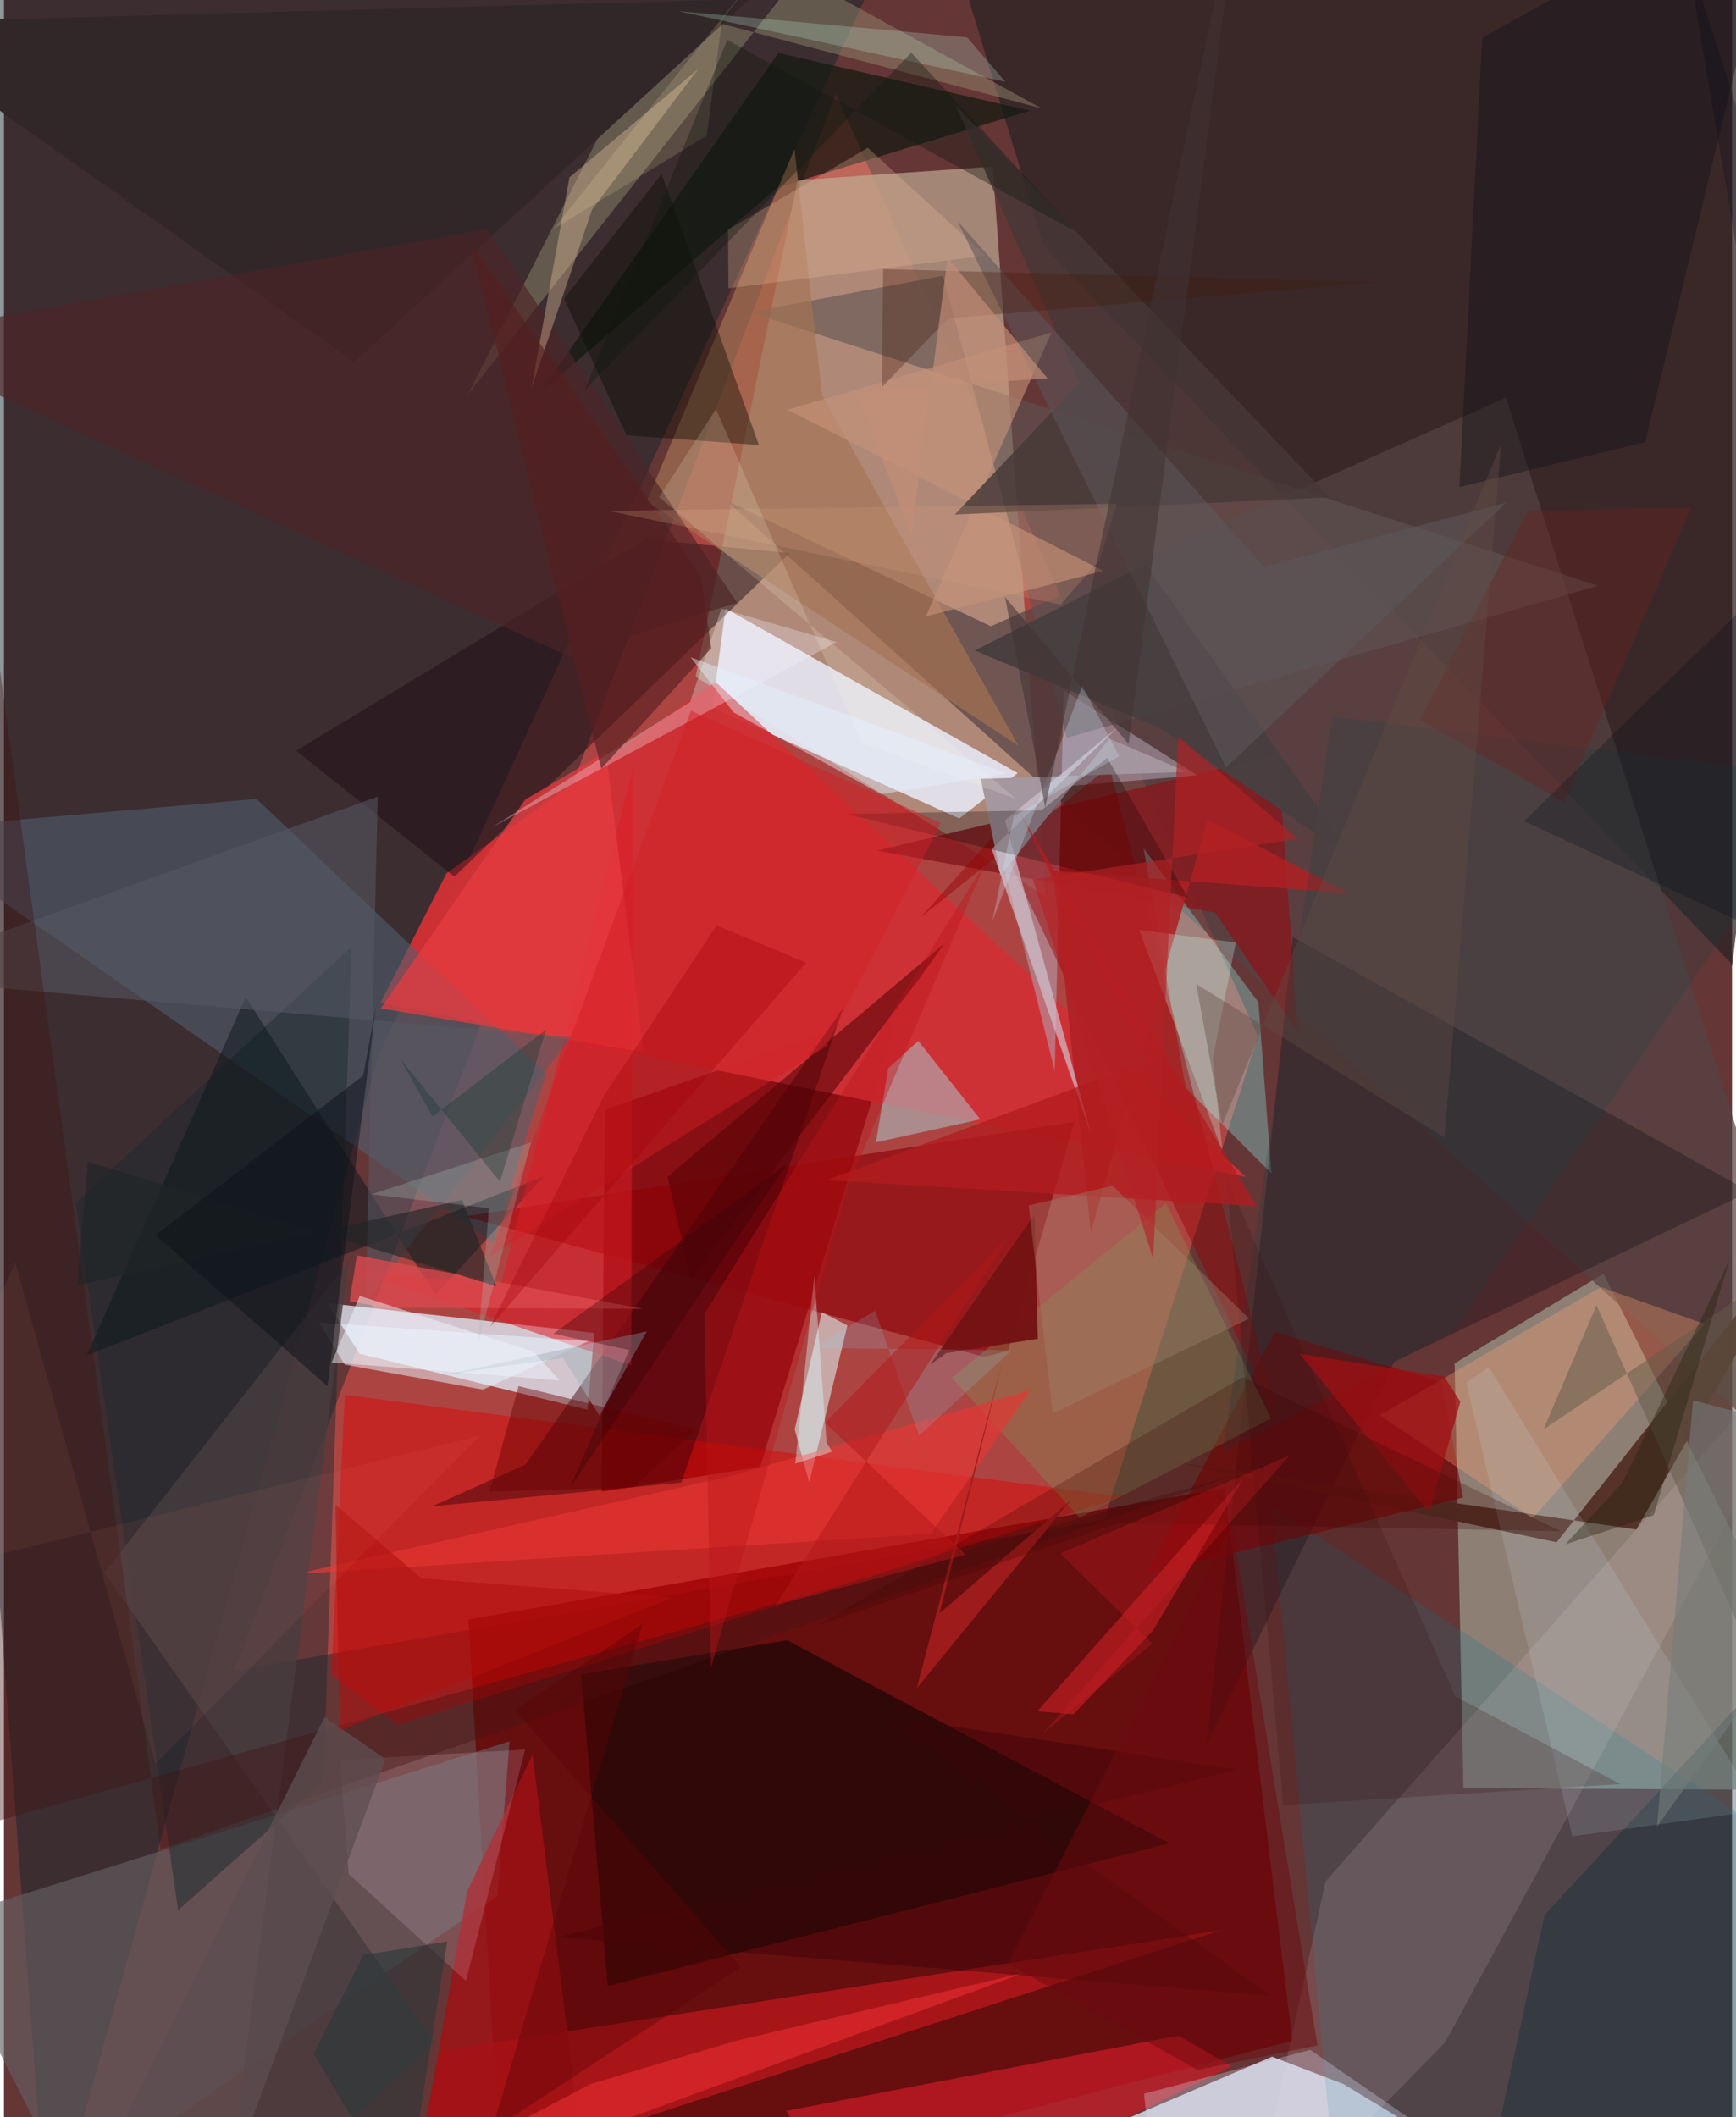 <svg xmlns="http://www.w3.org/2000/svg" width="228" height="278" viewBox="0 0 836 1024"><path fill="#653636" d="M0 0h836v1024H0z"/><path fill="#ef554f" fill-opacity=".51" d="M606.598 501.15L402.422 45.46 111.437 808.034l420.804-72.876z"/><path fill="#b09783" fill-opacity=".824" d="M334.603 327.307l169.264 106.267-25.549-352.99-94.33 6.551z"/><path fill="#9c9a8c" fill-opacity=".737" d="M773.855 616.06l-72.08 43.326 4.286 205.454L898 865.927z"/><path fill="#680002" fill-opacity=".745" d="M224.673 783.298L242.238 1086l381.068-98.94-32.71-267.305z"/><path fill="#dee7f3" fill-opacity=".788" d="M282.317 681.811l3.287-37.09-129.212-14.46 15.671 24.489z"/><path fill="#2a2425" fill-opacity=".737" d="M454.784-39.716l48.217 158.879 333.135 347.43L898-62z"/><path fill="#7e0007" fill-opacity=".773" d="M290.654 536.786l-1.542 184.728 76.671-11.999 67.966-222.734z"/><path fill="#102329" fill-opacity=".471" d="M181.092 511.018l259.886-564.77L-62-21.367 21.33 1086z"/><path fill="#e2edff" fill-opacity=".757" d="M776.715 1086H399.436l214.083-91.274 34.565 13.285z"/><path fill="#eaeffc" fill-opacity=".827" d="M349.098 294.3l141.305 79.612-28.258 21.945-119.43-53.599z"/><path fill="#d03135" fill-opacity=".965" d="M344.25 329.846l256.53 239.355-418.527-84.32 31.821-62.483z"/><path fill="#554342" fill-opacity=".71" d="M898 736.031L726.62 192.34 477.454 302.908l-127.938-60.752z"/><path fill="#100504" fill-opacity=".624" d="M563.922 891.584l-185.013-98.27-99.708 16.517 12.896 150.718z"/><path fill="#df0200" fill-opacity=".439" d="M164.884 674.574l-6.475 135.43 32.147 24.152L541.494 723.94z"/><path fill="#505f6f" fill-opacity=".592" d="M236.73 600.862l25.464-81.424L122.22 386.431-50.406 401.48z"/><path fill="#ad161b" fill-opacity=".914" d="M123.324 1084.734l465.378-151.122-377.174 58.335L193.293 1086z"/><path fill="#645f62" fill-opacity=".631" d="M-34.118 929.84l278.71-87.601-5.836 74.77-206.815 142.369z"/><path fill="#8b0107" fill-opacity=".639" d="M517.91 542.612l-32.167 110.834-11.678 2.825-251.06-67.947z"/><path fill="#007a90" fill-opacity=".212" d="M898 915.856l-58.388 142.94L646.737 1086l-33.59-357.731z"/><path fill="#841a1e" fill-opacity=".839" d="M616.236 365.036L422.38 411.42l163.522 29.999 40.1 57.89z"/><path fill="#b5a7b7" fill-opacity=".533" d="M508.306 517.821l4.341-183.985 64.604 41.125-102.405 8.625z"/><path fill="#9b9376" fill-opacity=".427" d="M319.1 4.102l-94.745 186.865 160.108-203.04 117.413 64.47z"/><path fill="#8afcf7" fill-opacity=".318" d="M571.743 526.17l41.415 41.368-6.307-82.829-55.524-74.428z"/><path fill="#1f0d13" fill-opacity=".478" d="M380.046 267.543L217.898 424.05l-76.557-60.96 168.97-102.327z"/><path fill="#1e2a31" fill-opacity=".506" d="M34.73 581.673l133.427-123.8-13.633 403.82-70.26 62.128z"/><path fill="#070a12" fill-opacity=".294" d="M623.508 453.222L844.54 576.361l-171.99 82.25-90.786 185.038z"/><path fill="#553429" fill-opacity=".996" d="M876.246 587.75l-125.129 158.2-183.552-38.612 222.166 32.45z"/><path fill="#3b0309" fill-opacity=".475" d="M327.741 717.08l78.229-229.565-153.578 220.778-45.226 20.269z"/><path fill="#cb1c26" fill-opacity=".71" d="M418.145 1086l175.693-86.594-25.61-14.85-189.786 36.402z"/><path fill="#141a11" fill-opacity=".714" d="M374.664 25.615l-115.982 165.05 115.497-99.964 122.216-37.173z"/><path fill="#970004" fill-opacity=".451" d="M443.34 443.8l36.575-40.788 136.876 285.79-82.036-318.058z"/><path fill="#abd1d7" fill-opacity=".498" d="M427.805 516.607l14.55-13.143 29.957 37.922-50.488 11.138z"/><path fill="#dffbfb" fill-opacity=".545" d="M408.046 641.038l-12.353-6.38-13.146 56.71 7.024 25.619z"/><path fill="#5f5552" fill-opacity=".596" d="M454.28 133.377l-93.594 17.634L771.23 283.32l-257.07 73.563z"/><path fill="#a47352" fill-opacity=".671" d="M310.923 242.52l71.522-170.456 13.359 119.11 95.032 169.616z"/><path fill="#7e0102" fill-opacity=".592" d="M552.635 761.309l62.138-117.218 80.82 24.51 10.274 55.71z"/><path fill="#ffe5f1" fill-opacity=".118" d="M639.364 909.894L898 617.337 697.21 987.845 600.988 1086z"/><path fill="#0d191e" fill-opacity=".514" d="M40.002 655.603l221.092-86.569-52.268 57.336-91.828-144.13z"/><path fill="#df1c26" fill-opacity=".529" d="M170.477 615.14l69.87 6.262L304.09 372.66l-.592 287.74z"/><path fill="#7c9754" fill-opacity=".341" d="M520.394 734.09l92.6-48.019-50.912-104.11-103.552 84.391z"/><path fill="#002c32" fill-opacity=".333" d="M710.685 1086L898 1058.475 843.616 819.73l-98.345 106.488z"/><path fill="#e5f6ff" fill-opacity=".514" d="M231.735 672.102l51.006-23.418-130.36-9.035L164.824 660z"/><path fill="#ffa16e" fill-opacity=".318" d="M739.6 734.268l83.146-93.885-50.11-17.855-107.086 61.959z"/><path fill="#a11115" fill-opacity=".792" d="M224.052 914.809l31.664-66.205 23.29 185.926-81.176 26.018z"/><path fill="#fee2fb" fill-opacity=".153" d="M223.491 958.096l-56.707-51.724-4.225-55.095 89.567-5.09z"/><path fill="#322728" d="M-62 10.967l231.47 164.156L427.92-62 400.417-1.505z"/><path fill="#ae2024" fill-opacity=".855" d="M507.558 421.195l18.262 174.576 56.412-199.376 68.474 35.67z"/><path fill="#4d2325" fill-opacity=".655" d="M272.71 317.217l81.966-25.693L233.67 110.946-62 163.898z"/><path fill="#050c00" fill-opacity=".4" d="M365.266 215.273l-47.113-131.11-47.158 60.22 30.138 66.138z"/><path fill="#e3c29c" fill-opacity=".384" d="M273.553 85.788l62.254-52.34-51.263 67.835-29.37 86.59z"/><path fill="#a4979f" fill-opacity=".988" d="M534.83 357.353l-52.689 66.066-9.575-46.694 99.838-3.388z"/><path fill="#131316" fill-opacity=".416" d="M704.105 235.57l89.845-21.693L860.568-62 715.12 18.18z"/><path fill="#e73633" fill-opacity=".643" d="M350.328 714.242l146.39-41.995-48.429 69.568-306.987 19.524z"/><path fill="#e53b40" fill-opacity=".765" d="M182.3 487.735l69.856-101.009 39.007-22.962 18.207 145.1z"/><path fill="#483d3f" fill-opacity=".812" d="M166.732 610.142L48.637 760.67l159.628 227.033L104.858 1086z"/><path fill="#c79479" fill-opacity=".592" d="M506.731 160.842l-60.727 137.242 85.805-21.983-152.792-77.947z"/><path fill="#0f4349" fill-opacity=".196" d="M589.64 702.617l112.145-59.028 181.81-267.452-241.022-29.565z"/><path fill="#cfc6d1" fill-opacity=".667" d="M539.21 351.426l-54.933 45.381 41.809 152.21-48.25-138.331z"/><path fill="#463836" fill-opacity=".812" d="M459.957 248.874l181.45-8.28-180.86-189.527 59.53 134.305z"/><path fill="#565a66" fill-opacity=".537" d="M-62 472.73l242.821-87.446-5.818 244.619 99.29-128.204z"/><path fill="#f9f7ff" fill-opacity=".29" d="M235.99 400.219l166.833-89.669-55.744-16.175-15.176 45.195z"/><path fill="#550307" fill-opacity=".565" d="M332.263 618.514l-11.226-49.399 133.777-112.63-11.117 15.635z"/><path fill="#120000" fill-opacity=".275" d="M572.759 434.068L533.7 366.585l-31.839 25.357-94.357 1.72z"/><path fill="#c01d22" fill-opacity=".655" d="M599.652 714.936l-43.921 73.898-38.332 40.327-17.539-1.48z"/><path fill="#d21e24" fill-opacity=".478" d="M453.275 398.047l-120.89-54.298-97.383 263.987 162.527-101.452z"/><path fill="#ccfff5" fill-opacity=".271" d="M595.925 455.825l-46.747-6.036 40.29 107.062-4.645-44.94z"/><path fill="#bff3de" fill-opacity=".239" d="M484.435 39.533l-.517-.101-157.65-34.04 139.637 12.672z"/><path fill="#ea2e33" fill-opacity=".6" d="M493.88 954.03l-140.085 33.13-69.906 20.779L134.805 1086z"/><path fill="#a6b3bd" fill-opacity=".498" d="M213.695 664.854l97.318-20.933-22.876 40.803-17.75-27.945z"/><path fill="#d1ebf9" fill-opacity=".133" d="M707.494 668.885l51.224 219.279 91.01-12.593L718.25 661.083z"/><path fill="#421413" fill-opacity=".388" d="M-41.554 891.464L595.37 713.5 75.81 894.468l-98.051-719.473z"/><path fill="#483f41" fill-opacity=".973" d="M552.147 273.027l101.71 143.117-94.507-63.856-89.74-37.683z"/><path fill="#f0c09c" fill-opacity=".267" d="M474.804 123.618l-56.911-52.136-67.604 39.554.212 28.396z"/><path fill="#380f10" fill-opacity=".22" d="M702.093 820.436l79.924 42.484-163.137 10.11-27.474-303.432z"/><path fill="#b21c1f" fill-opacity=".769" d="M491.976 394.206l113.95 189.127-207.872-12.555 154.549-57.35z"/><path fill="#561e20" fill-opacity=".643" d="M336.982 278.156l5.183 35.35-53.18 58.312-63.15-253.997z"/><path fill="#751314" fill-opacity=".984" d="M500.167 647.534l-1.615-60.08-50.42 72.504 7.69-5.47z"/><path fill="#5e575a" fill-opacity=".561" d="M591.193 371.2L461.162 106.744 609.39 274.128l117.258-30.972z"/><path fill="#e0e9fc" fill-opacity=".294" d="M551.553 1012.673l80.422-21.217L769.053 1086h-210.12z"/><path fill="#9e0f13" fill-opacity=".749" d="M696.756 665.75l-69.982-10.957 62.717 76.694 15.058-53.481z"/><path fill="#dd4a4f" fill-opacity=".765" d="M170.692 607.218L309.07 633.02l-125.03-.5-16.8-3.233z"/><path fill="#a38570" fill-opacity=".365" d="M602.377 637.77l-66.017-64.26-40.62 9.505L507.348 683.7z"/><path fill="#625b4b" fill-opacity=".51" d="M744.785 691.368l25.667-60.082L898 919.015l-29.97-310.426z"/><path fill="#370507" fill-opacity=".396" d="M267.645 936.924l345.313 28.423-189.443-135.824L596.7 855.901z"/><path fill="#9e1b1b" d="M441.598 816.495l74.29-90.7-63.267 54.442 30.25-121.115z"/><path fill="#1f2427" fill-opacity=".612" d="M40.591 561.83l197.64 60.298-16.624-41.709-186.268 41.33z"/><path fill="#6c2021" fill-opacity=".384" d="M816.21 245.548l-61.467 142.358-69.66-39.609 52.232-101.413z"/><path fill="#dcfdfe" fill-opacity=".392" d="M397.999 697.858l-5.984-80.88-9.174 90.938 17.816-5.791z"/><path fill="#bc151a" fill-opacity=".412" d="M408.051 574.333l-66.045 232.441-3.057-171.485 135.963-218.264z"/><path fill="#624b45" fill-opacity=".404" d="M576.772 475.904l12.497 68.464 135.039-329.86-27.387 335.698z"/><path fill="#461a07" fill-opacity=".306" d="M456.731 153.998l208.95-17.537-240.363-6.29-.563 57.07z"/><path fill="#a7c2bb" fill-opacity=".282" d="M254.976 552.559l-77.256 25.087 56.887 6.717-5.293 65.995z"/><path fill="#3b0800" fill-opacity=".247" d="M539.259 736.538l213.987 4.076-153.917-74.6-206.088 120.287z"/><path fill="#0d1219" fill-opacity=".494" d="M156.49 670.456l23.438-183.342-6.163 33.095-100.402 77.189z"/><path fill="#680000" fill-opacity=".439" d="M248.959 670.401L234.9 721.452l69.774-2.137 30.018-27.792z"/><path fill="#d29f7d" fill-opacity=".243" d="M292.411 247.083l218.649 45.285 18.953-21.438 8.355-27.277z"/><path fill="#2c393a" fill-opacity=".627" d="M194.092 1067.905l20.347-128.823-40.621 6.466-24.001 47.729z"/><path fill="#cce7fc" fill-opacity=".275" d="M539.447 365.748l-50.91 29.004-10.41 50.976 43.592-114.023z"/><path fill="#5d4e50" fill-opacity=".761" d="M97.35 1086l-56.529-25.883L155.088 830.47l29.504 20.397z"/><path fill="#ffffe9" fill-opacity=".157" d="M344.425 197.836L415 359.468l74.802 27.013-172.843-146.016z"/><path fill="#b42024" fill-opacity=".627" d="M555.937 608.872l-58.175-183.51 128.26-19.639-57.985-49.574z"/><path fill="#300406" fill-opacity=".337" d="M302.513 652.935l-36.75-7.872L378.76 563 273.593 719.953z"/><path fill="#c28e76" fill-opacity=".678" d="M456.523 124.57l-17.584 134.143-27.11-69.54 93.007-6.15z"/><path fill="#e6f1ff" fill-opacity=".435" d="M332.178 317.888l152.947 56.226-60.751 10.02-71.316-39.517z"/><path fill="#5c0305" fill-opacity=".404" d="M356.53 951.547l-120.59 78.864 72.96-244.927-61.675 41.615z"/><path fill="#f0f4fe" fill-opacity=".482" d="M256.156 653.745l-84.034-26.964-13.595 32.191 110.31 8.686z"/><path fill="#6d0b10" fill-opacity=".494" d="M635.452 989.313l-58.07 11.83-91.674-51.369 108.302-212.55z"/><path fill="#fae9ac" fill-opacity=".161" d="M339.99 65.626l-74.275 45.257L403.99-62 347.474 9.283z"/><path fill="#af110e" fill-opacity=".573" d="M160.3 727.705l2.165 109.129 161.064-64.204-121.57-9.25z"/><path fill="#dd2329" fill-opacity=".251" d="M555.477 795.02l-44.39-43.661 110.987-47.476-119.72 134.785z"/><path fill="#000915" fill-opacity=".255" d="M898 472.79l-162.664-75.614L898 238.892 813.619-24.784z"/><path fill="#ff8a7b" fill-opacity=".067" d="M73.267 853.186L5.389 610.431-62 766.557l292.3-72.247z"/><path fill="#413232" fill-opacity=".541" d="M503.737 390.41L598.857-62l-54.782 421.823-59.81-71.076z"/><path fill="#84d9f8" fill-opacity=".169" d="M442.71 694.33l44.77-41.229-95.942-1.19 29.86-17.938z"/><path fill="#a1050a" fill-opacity=".341" d="M290.153 530.109l54.62-82.504 43.296 18.01L235.1 641.852z"/><path fill="#053326" fill-opacity=".302" d="M191.626 512.068l15.773 27.92 54.878-42.03-22.327 73.545z"/><path fill="#121911" fill-opacity=".373" d="M518.66 112.162L349.894 19.277l-68.85 169.313 157.88-163.101z"/><path fill="#b31719" fill-opacity=".494" d="M397.08 688.116l68.098 63.819-91.965 24.528 112.39-177.98z"/><path fill="#24220b" fill-opacity=".376" d="M798.11 732.882l36.549-123.286-51.68 107.49-27.702 29.92z"/><path fill="#757b7a" fill-opacity=".576" d="M845.18 684.7L898 745.792l-98.301 137.723 17.426-206.263z"/></svg>